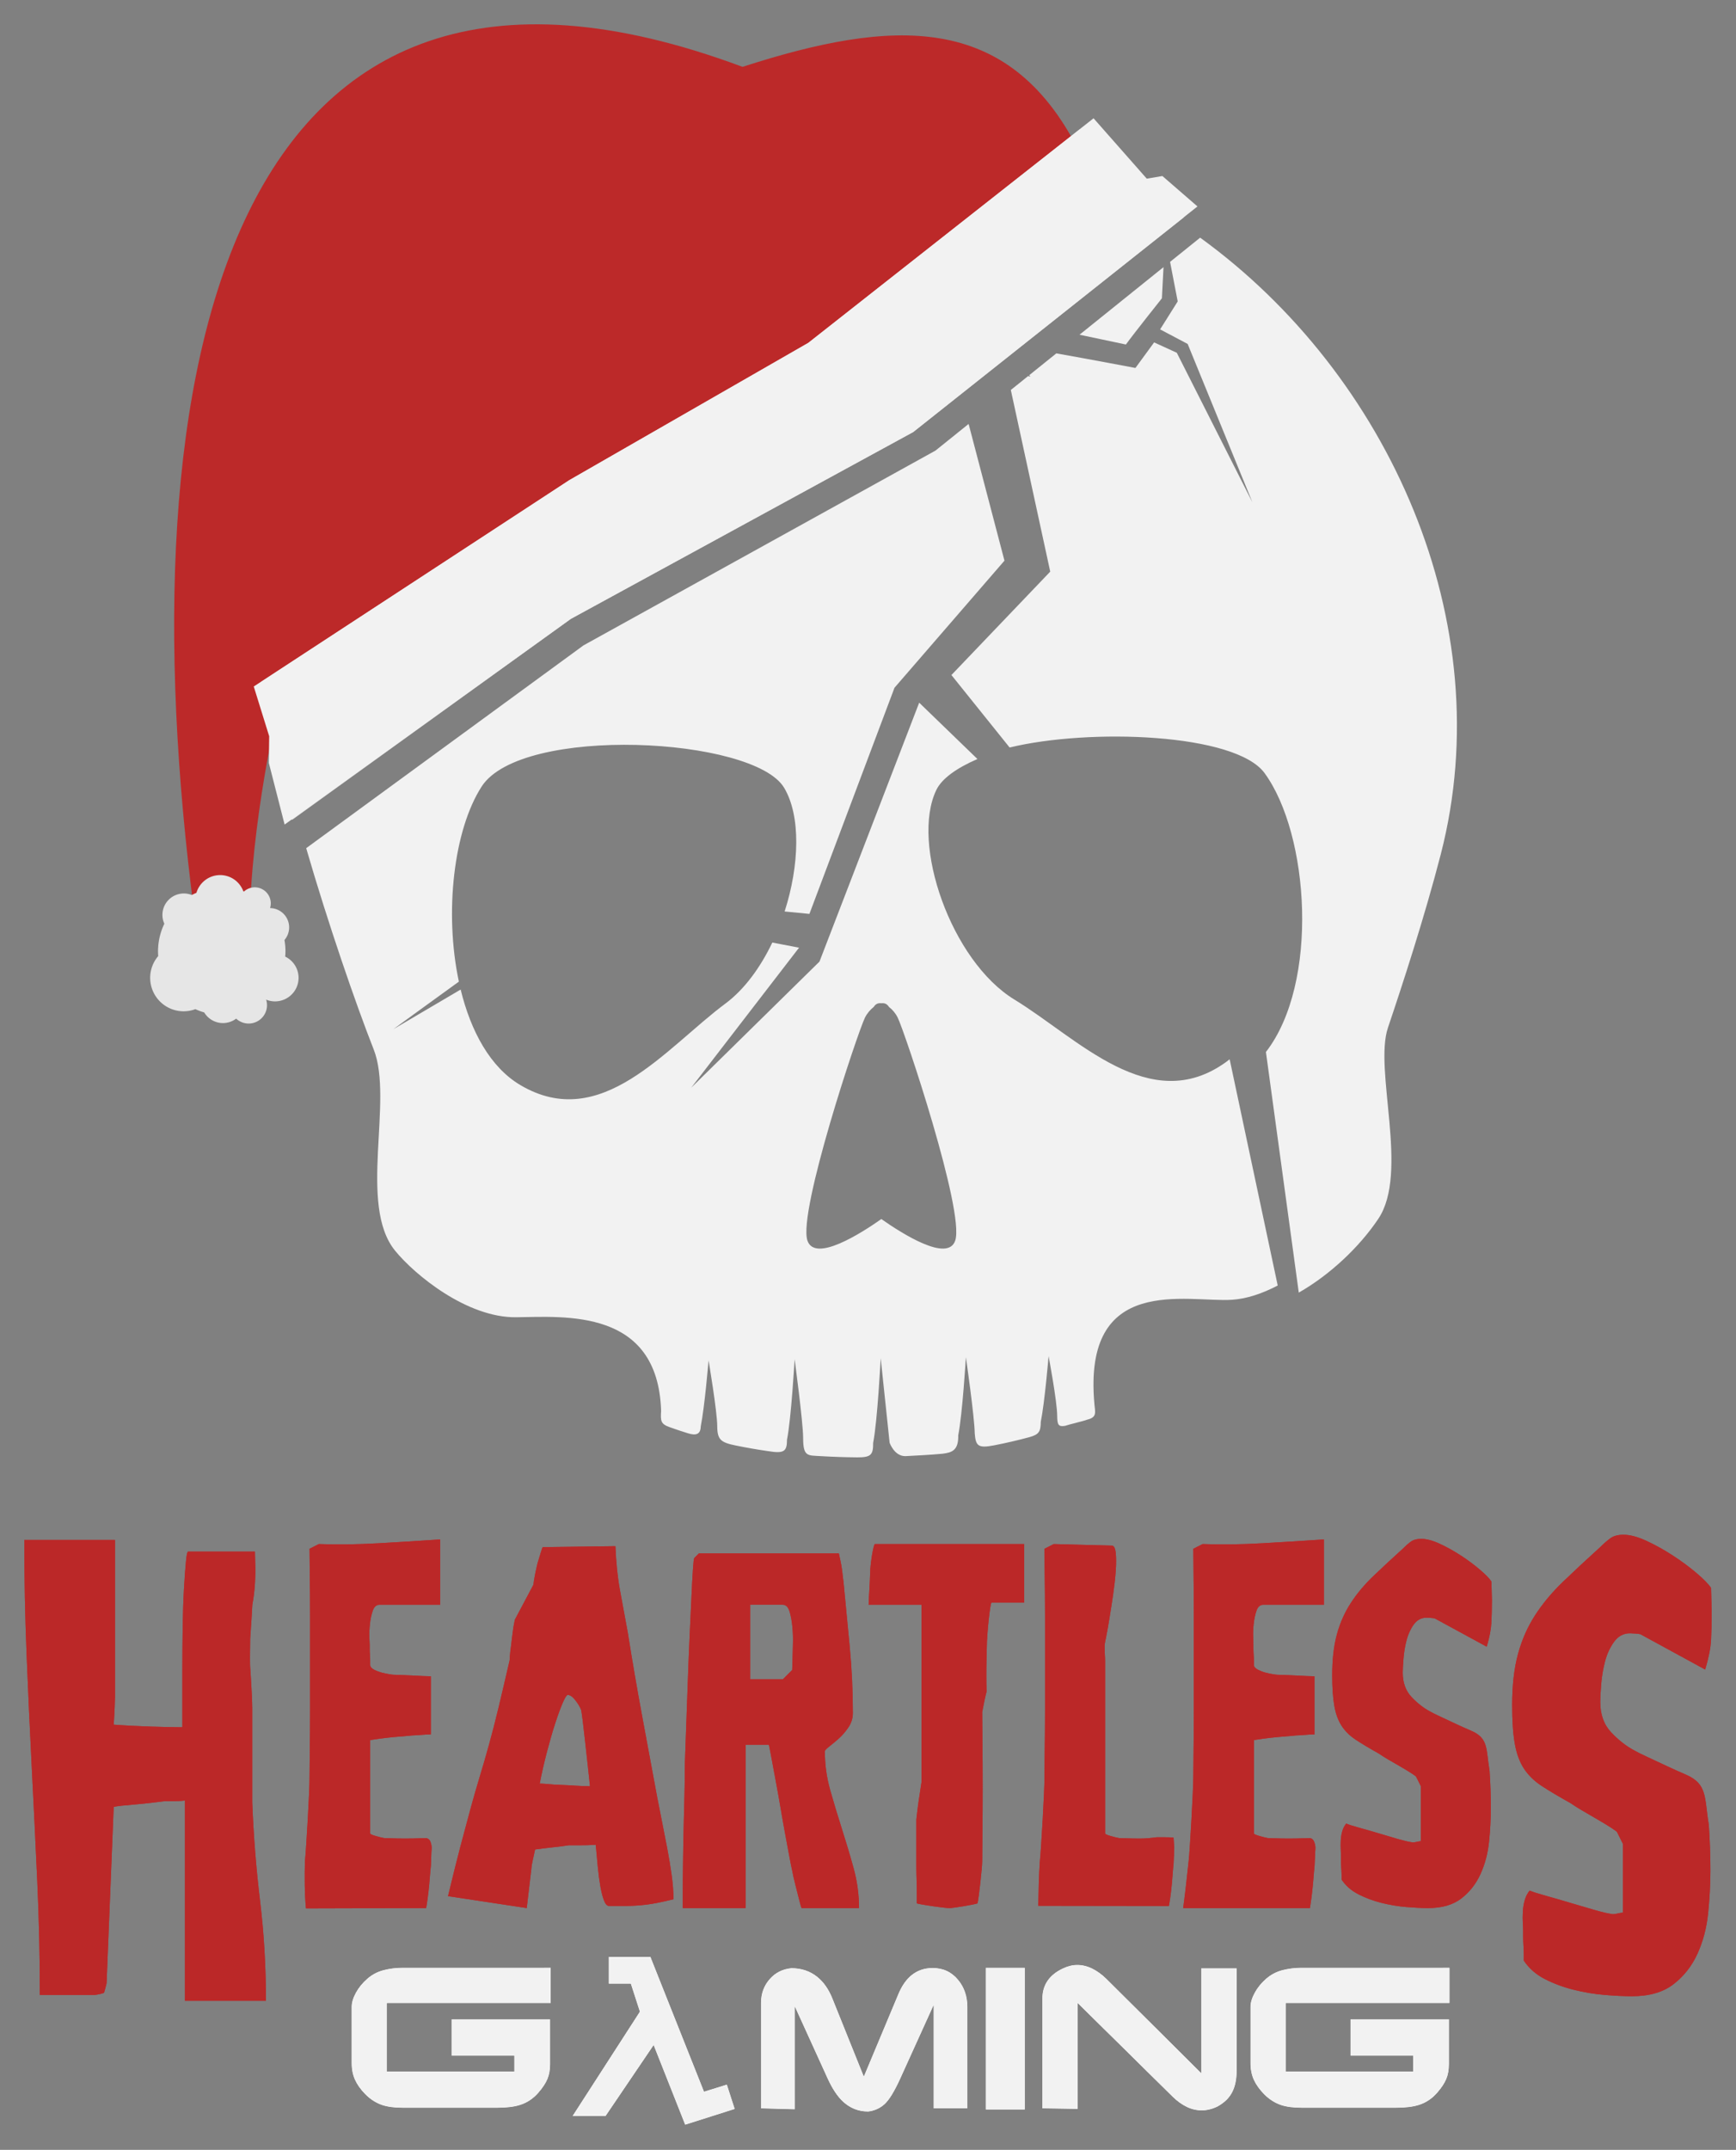 <svg height="884.527" viewBox="0 0 189.054 234.031" width="714.534" xmlns="http://www.w3.org/2000/svg"><rect x="0" y="0" width="189.054" height="234.031" fill="#808080" stroke="none"/><g transform="translate(37.074 -25.833)"><path d="m488.215 75.996-12.363 9.943 3.139 16.248-7.225 11.488 11.316 5.98 26.617 65.078-31.08-61.451-9.318-4.26-7.686 10.5s-18.616-3.54-32.506-5.992l-11.145 8.963.479.572-.924-.213-7.109 5.715 16.193 74.621-40.605 42.475 23.916 29.771c32.86-7.961 92.793-5.862 104.766 10.5 18.415 25.191 22.511 86.277.564 114.578l13.502 98.848c12.673-7.218 24.87-18.631 32.688-30.316 12.735-19.035-1.916-61.119 3.963-78.531 5.879-17.412 15.046-45.42 21.729-71.32 24.516-95.187-21.465-197.119-98.91-253.197zm-15.055 12.107-34.521 27.764 19.059 4.018c3.316-4.576 14.797-18.973 14.797-18.973zm-80.096 64.416-13.602 10.939-144.643 80.014-113.979 83.32c9.03 31.084 20.302 63.782 27.752 82.705 8.239 20.929-6.553 63.808 8.779 82.643 8.032 9.867 29.532 27.592 49.777 27.34 20.246-.252 58.182-3.598 59.547 38.393-.254 4.215-.198 5.42 3.453 6.744 2.455.889 4.959 1.72 7.502 2.51 3.491 1.11 5.272.374 5.328-2.789 1.649-8.23 3.213-27.152 3.213-27.152s3.531 20.821 3.572 27.057c.026 5.646 1.534 6.682 7.686 7.943 4.278.874 8.638 1.635 13.084 2.273 6.799 1.141 7.868.123 7.9-4.697 1.745-8.734 3.127-33.016 3.127-33.016s3.476 25.741 3.5 32.279c0 7.969 1.903 7.145 7.41 7.52 4.872.283 9.808.452 14.811.496 5.612.019 6.603-.998 6.547-5.932 1.772-8.907 3.109-34.811 3.109-34.811l3.664 34.746s1.908 5.527 6.465 5.496c4.513-.236 10.928-.564 15.32-.996 3.6-.46 6.585-1.193 6.408-7.549 1.738-8.679 3.154-32.133 3.154-32.133s3.581 24.866 3.629 31.373c.423 5.125 1.351 6.16 8.025 4.857 4.897-.959 9.681-2.064 14.344-3.324 4.161-1.13 4.698-2.386 4.773-6.301 1.644-8.207 3.209-27.018 3.209-27.018s3.498 18.461 3.535 24.547c.026 3.704.503 4.546 3.234 4.098 1.538-.555 7.57-1.934 9.072-2.527 4.112-.996 3.313-2.94 2.996-6.359-4.936-53.849 38.046-41.705 56.574-42.902 5.96-.385 12.377-2.519 18.752-5.863l-19.754-92.93c-.486.391-.979.772-1.484 1.137-31.324 22.587-60.865-9.752-86.949-25.654-26.101-15.902-42.709-64.144-32.109-86.113 2.274-4.721 8.447-9.053 16.898-12.713l-23.939-23.145-40.973 106.357-52.723 51.816 44.328-57.533-10.992-2.098c-4.904 10.242-11.459 19.25-19.281 25.068-24.527 18.241-50.988 53.131-84.236 33.492-12.372-7.305-20.37-22.077-24.562-39.262l-27.639 16.279s12.279-8.97 26.912-19.529c-6.048-28.398-2.135-62.34 9.359-80.146 16.32-25.306 111.747-20.421 124.289.488 6.943 11.566 6.313 31.897.221 50.844 1.012.062 10.184.996 10.184.996l34.965-92.906 45.193-52.209zm-36.518 237.949v.002c.142-.004.285.003.432.016.081-.015.141.011.223 0 .076.011.143-.015.225 0 1.175-.114 2.188.351 2.9 1.516 1.415 1.094 2.73 2.613 3.596 4.393 2.949 5.953 27.591 79.741 23.646 91.57-3.036 9.136-21.915-2.882-30.371-8.824-8.445 5.942-27.339 17.966-30.381 8.824-3.94-11.835 20.689-85.612 23.654-91.57.881-1.774 2.204-3.292 3.613-4.396.619-1.019 1.472-1.501 2.463-1.529z" fill="#f2f2f2" stroke-width="1.067" transform="matrix(.265 0 0 .265 -35.752 31.566)"/><path d="m139.738 192.905c-.612 0-1.094.129-1.446.388-.352.259-.718.576-1.094.953-1.506 1.364-2.858 2.622-4.057 3.775-1.199 1.153-2.211 2.364-3.034 3.634-.823 1.27-1.446 2.681-1.87 4.233-.423 1.552-.635 3.411-.635 5.574 0 1.694.094 3.081.282 4.163.188 1.082.517 1.987.988 2.716.471.729 1.117 1.364 1.94 1.905.823.541 1.871 1.165 3.14 1.87.33.235.776.517 1.341.847.564.329 1.128.659 1.693.988.565.329 1.047.623 1.446.882.4.259.6.411.6.459l.635 1.27v7.479c-.093 0-.306.035-.635.106-.329.07-.542.083-.635.035-.376-.046-.976-.188-1.799-.423-.823-.235-1.705-.494-2.646-.776-.941-.282-1.834-.541-2.681-.776-.847-.235-1.435-.424-1.764-.564-.235.281-.411.623-.529 1.023-.118.4-.188.823-.212 1.27-.024.447-.024.87 0 1.27s.035.694.035.882v.635c0 .283.012.6.035.953s.035.67.035.953v.635c.564.847 1.328 1.517 2.293 2.011.965.494 2.011.882 3.14 1.164 1.129.282 2.258.47 3.387.564 1.128.094 2.116.141 2.963.141 1.882 0 3.387-.435 4.516-1.305 1.129-.87 1.999-1.975 2.611-3.316.611-1.341 1-2.811 1.164-4.41.164-1.599.247-3.151.247-4.657-0-1.646-.059-3.316-.176-5.009-.492-2.874-.095-4.403-2.505-5.433-.659-.282-1.365-.599-2.117-.953-.752-.353-1.458-.682-2.117-.988-.659-.306-1.105-.53-1.341-.67-.893-.471-1.74-1.129-2.54-1.976-.8-.846-1.199-1.951-1.199-3.316-0-.469.035-1.129.106-1.976.07-.847.212-1.67.423-2.469.212-.8.541-1.505.988-2.117.446-.611 1.022-.917 1.729-.917.093 0.0.306.012.635.035.329.024.517.06.564.106l6.985 3.81c.376-1.27.588-2.34.635-3.21.047-.87.07-1.917.071-3.14-0-.235-.012-.658-.035-1.27-.024-.611-.035-1.035-.035-1.27-.283-.423-.812-.965-1.587-1.623-.776-.658-1.634-1.293-2.575-1.905-.941-.611-1.894-1.14-2.857-1.587-.964-.447-1.798-.67-2.505-.67zm-22.022.45c-.489 0-.873.101-1.155.309-.282.207-.572.466-.873.767-1.205 1.091-2.286 2.094-3.246 3.016-.959.922-1.767 1.895-2.425 2.91-.659 1.016-1.161 2.145-1.499 3.387-.339 1.242-.512 2.723-.512 4.454 0 1.355.079 2.468.229 3.334.15.865.417 1.586.794 2.17.377.583.894 1.093 1.552 1.526.659.433 1.49.935 2.505 1.499.264.188.625.416 1.076.679.451.264.906.522 1.358.785.452.263.836.498 1.155.706.32.207.476.333.476.37l.512 1.014v5.98c-.075 0-.248.032-.512.088s-.428.064-.503.026c-.301-.037-.779-.147-1.438-.335-.659-.188-1.364-.401-2.117-.626-.753-.226-1.474-.429-2.152-.617-.678-.188-1.148-.337-1.411-.45-.188.225-.329.492-.423.811-.094.32-.149.665-.168 1.023-.019.358-.019.694 0 1.014.019.32.026.555.026.706v.503c0 .226.008.485.026.767.019.282.035.532.035.758v.512c.451.678 1.063 1.21 1.834 1.605.772.395 1.61.709 2.514.935.903.226 1.805.375 2.708.45.903.075 1.686.115 2.364.115 1.505 0 2.713-.345 3.616-1.041.903-.696 1.601-1.582 2.09-2.655.489-1.073.803-2.248.935-3.528.131-1.279.194-2.526.194-3.731 0-1.317-.047-2.65-.141-4.004-.394-2.303-.072-3.523-2.002-4.348-.527-.226-1.092-.476-1.693-.758-.602-.282-1.166-.549-1.693-.794-.527-.245-.888-.425-1.076-.538-.714-.377-1.389-.902-2.028-1.579-.64-.677-.961-1.563-.961-2.655 0-.376.032-.901.088-1.579.056-.678.166-1.336.335-1.976.169-.64.428-1.204.785-1.693.357-.489.82-.732 1.385-.732.075 0.0.248.008.512.026.264.019.412.051.45.088l5.592 3.043c.301-1.016.465-1.871.503-2.566.038-.696.062-1.535.062-2.514-0-.188-.008-.525-.026-1.014-.019-.489-.035-.826-.035-1.014-.226-.339-.649-.77-1.27-1.296-.621-.526-1.302-1.037-2.055-1.526-.753-.489-1.513-.912-2.284-1.27-.771-.358-1.446-.538-2.011-.538zm-106.856.062c-2.182.15-4.409.283-6.685.414-2.277.132-4.457.163-6.526.088l-1.014.512c0 .64.008 1.596.027 2.875.019 1.279.035 2.769.035 4.463v5.133 5.133c0 1.656-.016 3.13-.035 4.41-.019 1.279-.027 2.236-.027 2.875 0 .339-.015.942-.053 1.808-.038.866-.085 1.791-.141 2.769-.056.978-.111 1.895-.168 2.76-.056.865-.103 1.469-.141 1.808-.044 1.744-.042 3.507.114 5.116l13.088-.036s.032-.18.088-.538c.056-.358.111-.781.168-1.27.056-.489.103-.992.141-1.499.038-.508.078-.922.115-1.261 0-.076.007-.28.027-.6.019-.32.027-.57.027-.758 0-.113.008-.254.027-.423.019-.169.012-.35-.027-.538-.038-.188-.092-.345-.168-.476-.075-.131-.21-.218-.397-.256-.188 0-.486.008-.9.026-.414.019-.884.026-1.411.026-.489 0-.944-.007-1.358-.026-.414-.019-.711-.026-.9-.026-.225-.037-.54-.116-.935-.229-.395-.113-.591-.206-.591-.282v-10.16c-0 0 .181-.023.538-.079.357-.056.781-.111 1.27-.168.489-.056.982-.103 1.491-.141.508-.038.931-.077 1.27-.115.188 0.0.534-.025 1.023-.062.489-.037.827-.053 1.014-.053v-6.324c-.187 0-.47-.008-.847-.026-.377-.019-.785-.043-1.217-.062-.432-.019-.832-.034-1.208-.053-.377-.019-.643-.026-.794-.026-.075 0-.232-.024-.476-.062-.245-.037-.511-.092-.794-.168-.283-.075-.557-.177-.82-.309-.264-.132-.413-.289-.45-.476v-.459c-0-.187-.008-.407-.027-.67-.019-.264-.027-.491-.027-.679v-.45c-0-.076-.016-.342-.035-.794-.019-.451.005-.937.062-1.464.056-.527.158-1.014.309-1.446.151-.432.394-.644.732-.644h6.606v-7.108zm96.238 0c-2.182.15-4.409.283-6.685.414-2.277.132-4.448.163-6.518.088l-1.014.512c0 .64.008 1.596.026 2.875.019 1.279.026 2.769.026 4.463v5.133 5.133c0 1.656-.008 3.13-.026 4.41-.019 1.279-.026 2.236-.026 2.875 0 .339-.024.942-.062 1.808-.038.866-.085 1.791-.141 2.769-.056.978-.111 1.895-.168 2.76-.056.865-.103 1.469-.141 1.808-.246 2.175-.296 2.869-.593 5.08h13.805s.023-.18.079-.538.111-.781.168-1.27c.056-.489.103-.992.141-1.499.038-.508.078-.922.115-1.261-0-.076.008-.28.026-.6.019-.32.035-.57.035-.758-0-.113.007-.254.026-.423.019-.169.011-.35-.026-.538-.038-.188-.101-.345-.176-.476-.075-.131-.201-.218-.388-.256-.188 0-.494.008-.908.026-.414.019-.884.026-1.411.026-.489 0-.935-.007-1.349-.026-.414-.019-.72-.026-.908-.026-.225-.037-.531-.116-.926-.229-.395-.113-.6-.206-.6-.282v-10.16c-0 0 .181-.023.538-.079.357-.056.781-.111 1.27-.168.489-.056.991-.103 1.499-.141.508-.038.931-.077 1.27-.115.188 0.0.525-.025 1.014-.062.489-.037.827-.053 1.014-.053v-6.324c-.187 0-.47-.008-.847-.026-.377-.019-.776-.043-1.208-.062-.432-.019-.84-.034-1.217-.053-.377-.019-.643-.026-.794-.026-.075 0-.232-.024-.476-.062-.245-.037-.511-.092-.794-.168-.283-.075-.548-.177-.811-.309-.264-.132-.422-.289-.459-.476v-.459c-0-.187-.008-.407-.026-.67-.019-.264-.026-.491-.026-.679v-.45c0-.076-.008-.342-.026-.794-.019-.451-.003-.937.053-1.464.056-.527.158-1.014.309-1.446.151-.432.403-.644.741-.644h6.597v-7.108zm-141.526.053c0 4.14.082 8.267.247 12.383.165 4.115.353 8.231.564 12.347.211 4.116.411 8.243.6 12.383.189 4.139.282 8.279.282 12.418h5.997s.569-.063.991-.225c0 0 .137-.425.279-1.045l.776-19.191c.141-.047.435-.094.882-.141.447-.047.953-.095 1.517-.141.564-.047 1.14-.106 1.729-.176.589-.07 1.07-.129 1.446-.176h.988c.469 0 .869-.023 1.199-.071v21.802h8.819c-0-3.715-.212-7.326-.635-10.83-.424-3.505-.713-7.091-.856-10.76v-10.16c-0-.33-.015-.952-.062-1.87-.047-.917-.106-1.881-.176-2.893-.02-1.062.01-1.888.015-2.933.138-1.871.162-2.445.232-3.664.141-.752.236-1.516.282-2.293.047-.777.058-1.482.035-2.117-.023-.634-.035-1.093-.035-1.376h-7.276c-.093 0-.168.364-.238 1.094-.07.729-.141 1.705-.212 2.928-.071 1.223-.118 2.61-.141 4.163-.023 1.552-.035 3.128-.035 4.727v6.209c-.801 0-1.929-.024-3.387-.07-1.458-.047-2.822-.117-4.092-.212.047-.659.082-1.282.106-1.87.024-.588.035-.953.035-1.094v-17.145zm92.631.45c-.037 0-.084.118-.141.344-.057.226-.111.499-.168.838-.056.339-.104.684-.141 1.023-.037.339-.062.622-.062.847 0 .15-.008.393-.027.732-.019.339-.034.683-.053 1.041-.019.358-.043.711-.062 1.05-.019.339-.027.582-.027.732h5.759v19.306c-.293 1.893-.383 2.449-.564 4.066v4.057 1.023c0 .489.008.99.027 1.517.019.527.027 1.037.027 1.526v1.014c.113.038.34.085.679.141.339.056.7.111 1.076.168.376.056.728.103 1.067.141.339.038.59.062.741.062.113 0 .308-.024.591-.062.282-.038.587-.085.926-.141.339-.056.653-.111.935-.168.282-.056.478-.103.591-.141.038-.15.084-.44.141-.873.057-.433.111-.895.168-1.385.056-.489.104-.952.141-1.385.037-.432.062-.738.062-.926-0-.64.008-1.722.026-3.246.019-1.524.026-3.154.026-4.886-0-1.731-.008-3.353-.026-4.877-.019-1.524-.026-2.606-.026-3.246.183-.955.285-1.481.476-2.231-.018-.583-.026-1.195-.026-1.834 0-.64.008-1.252.026-1.834.018-.583.026-.991.026-1.217 0-.339.024-.777.062-1.323.038-.545.085-1.071.141-1.579.056-.508.111-.956.168-1.332.056-.376.103-.564.141-.564h3.554v-6.376zm19.482 0-1.014.512c0 .64.008 1.596.026 2.875.019 1.279.035 2.769.035 4.463v5.133 5.133c0 1.656-.016 3.13-.035 4.41-.019 1.279-.026 2.236-.026 2.875 0 .339-.015.942-.053 1.808-.038.866-.085 1.791-.141 2.769-.056.978-.111 1.895-.168 2.76-.056.865-.103 1.469-.141 1.808-.105 1.638-.125 2.381-.171 4.831l14.22.02c-0 0 .032-.164.088-.503.056-.339.111-.754.168-1.244.057-.489.104-.999.141-1.526.037-.527.077-.958.115-1.296-0-.076.007-.271.026-.591.019-.32.026-.579.026-.767-0-.113.008-.254.026-.423-.04-.41-.054-.705-.079-1.103-.838-.043-1.258-.018-1.835-.026-.696.094-1.307.141-1.834.141-.489 0-.944-.007-1.358-.026-.414-.019-.711-.026-.9-.026-.225-.037-.54-.116-.935-.229-.395-.113-.591-.206-.591-.282v-18.283-.459c-0-.187-.008-.407-.026-.67-.019-.264-.026-.491-.026-.679v-.45c-0-.038.055-.328.168-.873.113-.545.23-1.228.362-2.037.132-.809.265-1.663.397-2.566.131-.903.226-1.75.282-2.54.056-.79.056-1.448 0-1.976-.056-.527-.198-.794-.423-.794zm-47.74.229-7.902.106c-.038 0-.117.204-.229.6-.113.396-.206.701-.282.926-.038.114-.085.294-.141.538-.056.244-.111.495-.168.758-.056.264-.103.523-.141.767-.038.245-.053.4-.053.476l-2.037 3.836c-.113.527-.2 1.045-.256 1.552-.056.508-.111.971-.168 1.385-.056.414-.096.751-.115 1.014-.019.264-.027.421-.027.459-.451 1.957-.851 3.673-1.208 5.159-.358 1.487-.711 2.843-1.049 4.066-.339 1.222-.675 2.391-1.014 3.501-.339 1.11-.675 2.286-1.014 3.528-.339 1.241-.707 2.613-1.102 4.119-.395 1.506-.834 3.278-1.323 5.309l8.573 1.296.512-4.348c-0-.15.039-.393.115-.732.075-.339.17-.769.282-1.296.527-.075 1.146-.154 1.861-.229.715-.075 1.319-.153 1.808-.229h1.182c.641 0 1.229-.015 1.755-.053.076.79.145 1.582.22 2.372.075.791.17 1.503.282 2.143.113.64.246 1.157.397 1.552.151.395.339.591.564.591h1.64c.828 0 1.627-.047 2.399-.141.772-.094 1.76-.29 2.963-.591-0-.828-.071-1.714-.203-2.655-.132-.941-.288-1.897-.476-2.875-.188-.978-.377-1.943-.564-2.884-.188-.941-.361-1.803-.512-2.593-.565-3.048-1.121-6.043-1.667-8.978-.546-2.935-1.063-5.945-1.552-9.031-.301-1.656-.583-3.184-.847-4.595-.264-1.411-.427-3.018-.503-4.824zm9.093.785-.512.512c-.038.037-.085.461-.141 1.27-.056.809-.111 1.859-.168 3.157-.057 1.298-.128 2.756-.203 4.374-.075 1.618-.138 3.249-.194 4.886-.056 1.637-.111 3.212-.168 4.736-.056 1.524-.103 2.833-.141 3.925 0 .489-.008 1.313-.027 2.461-.019 1.148-.051 2.394-.088 3.748-.037 1.355-.06 2.735-.079 4.128-.019 1.392-.035 2.592-.035 3.607v1.808h6.835v-17.78h2.54c.076.339.177.864.309 1.579.131.715.28 1.522.45 2.425.169.903.342 1.86.512 2.857.169.997.333 1.946.503 2.849.169.903.318 1.71.45 2.425.131.715.242 1.24.318 1.579.075.413.192.947.362 1.605.169.659.31 1.216.423 1.667.113.451.191.718.229.794h6.262c-0-1.468-.196-2.918-.591-4.348-.395-1.43-.818-2.848-1.27-4.26-.452-1.411-.875-2.814-1.27-4.207-.395-1.392-.591-2.804-.591-4.233-0-.113.156-.293.476-.538.32-.245.673-.534 1.049-.873.377-.339.721-.738 1.041-1.208.32-.47.485-.996.485-1.561-0-2.483-.118-4.898-.344-7.25-.226-2.352-.453-4.711-.679-7.082-.038-.225-.069-.508-.106-.847-.037-.339-.084-.668-.141-.988-.057-.32-.12-.602-.176-.847-.056-.245-.079-.37-.079-.37h-15.24zm5.583 5.592h3.554c.339 0.0.59.251.741.758.15.508.252 1.08.309 1.72.056.64.071 1.244.053 1.808-.018.564-.027.911-.027 1.023 0 .226-.008.57-.027 1.041-.019.47-.027.722-.027.758l-1.023 1.014h-3.554v-8.123zm-19.87 9.816c.263 0.0.546.205.847.6.301.395.504.739.617 1.041.038.187.101.596.176 1.217.075.621.153 1.334.247 2.143.094.809.188 1.656.282 2.54.094.884.18 1.683.256 2.399-.415 0-.9-.015-1.464-.053-.564-.038-1.121-.069-1.667-.088-.546-.019-1.016-.051-1.411-.088-.395-.037-.646-.053-.758-.053h-.176c.226-1.167.493-2.327.794-3.475.301-1.148.599-2.182.9-3.104.301-.922.576-1.667.82-2.231.245-.564.424-.847.538-.847z" fill="#bc2929" opacity=".99"/><g fill="#1a1a1a" transform="matrix(.282 0 0 .282 -40.289 148.862)"><path d="m246.477 319.143v10.344h8.518l3.498 10.799-26.01 40.307h12.777l18.557-27.379 12.168 30.725 19.164-6.084-3.041-9.43-8.822 2.738-20.686-52.02zm180.926 3.096c-1.797 0-3.617.438-5.463 1.312-2.624 1.214-4.616 2.793-5.977 4.736-1.36 1.944-2.041 4.274-2.041 6.994v42.336l13.627.217v-40.877l36.65 36.141c1.798 1.749 3.632 3.074 5.502 3.973 1.87.898 3.825 1.346 5.865 1.346.971 0 2.017-.144 3.135-.436 1.118-.291 2.136-.679 3.059-1.164 2.575-1.457 4.422-3.292 5.539-5.502 1.117-2.21 1.676-4.918 1.676-8.125v-39.639h-13.699v40.439l-36.65-36.434c-1.749-1.699-3.57-3.01-5.465-3.934-1.895-.924-3.814-1.385-5.758-1.385zm-260.535 1.094c-2.526 0-4.968.303-7.324.91-2.356.607-4.457 1.713-6.303 3.316-1.846 1.603-3.316 3.401-4.408 5.393-1.093 1.992-1.639 3.813-1.639 5.465v21.713c0 2.428.426 4.577 1.275 6.447.849 1.87 2.149 3.706 3.898 5.504 1.992 2.04 4.226 3.471 6.703 4.297 2.089.68 4.76 1.021 8.014 1.021h36.215c3.691 0 6.68-.364 8.963-1.094 2.769-.875 5.15-2.479 7.143-4.811 1.602-1.846 2.742-3.582 3.422-5.209.68-1.627 1.019-3.534 1.02-5.721v-17.34h-38.033v14.062h24.191v6.119h-49.186v-26.449h63.248v-13.625zm225.209 0v54.723h15.084v-54.723zm121.898 0c-2.526 0-4.968.303-7.324.91-2.356.607-4.457 1.713-6.303 3.316-1.846 1.603-3.316 3.401-4.408 5.393-1.093 1.992-1.639 3.813-1.639 5.465v21.713c-0 2.428.426 4.577 1.275 6.447.849 1.87 2.149 3.706 3.898 5.504 1.992 2.04 4.226 3.471 6.703 4.297 2.089.68 4.762 1.021 8.016 1.021h36.215c3.691 0 6.678-.364 8.961-1.094 2.769-.875 5.15-2.479 7.143-4.811 1.602-1.846 2.742-3.582 3.422-5.209.68-1.627 1.019-3.534 1.02-5.721v-17.34h-38.033v14.062h24.191v6.119h-49.186v-26.449h63.248v-13.625zm-142.389.074c-3.158 0-5.879.922-8.162 2.768-2.089 1.7-3.788 4.13-5.1 7.287l-13.336 31.84-12.168-30.238c-1.457-3.593-3.425-6.363-5.902-8.307-2.769-2.187-6.072-3.279-9.91-3.279-3.448.341-6.265 1.775-8.451 4.301-2.186 2.526-3.279 5.538-3.279 9.035v40.805l13.043.363v-39.713l12.678 27.836c1.797 3.934 3.765 6.898 5.902 8.889 2.769 2.575 6.023 3.863 9.764 3.863 2.428-.292 4.53-1.227 6.303-2.805 1.773-1.578 3.801-4.87 6.084-9.875l12.896-28.416v39.857h13.045v-39.129c-0-4.13-1.192-7.629-3.572-10.494-2.526-3.06-5.803-4.588-9.834-4.588z"/><path d="m246.477 319.143v10.344h8.518l3.498 10.799-26.01 40.307h12.777l18.557-27.379 12.168 30.725 19.164-6.084-3.041-9.43-8.822 2.738-20.686-52.02zm180.926 3.096c-1.797 0-3.617.438-5.463 1.312-2.624 1.214-4.616 2.793-5.977 4.736-1.36 1.944-2.041 4.274-2.041 6.994v42.336l13.627.217v-40.877l36.65 36.141c1.798 1.749 3.632 3.074 5.502 3.973 1.87.898 3.825 1.346 5.865 1.346.971 0 2.017-.144 3.135-.436 1.118-.291 2.136-.679 3.059-1.164 2.575-1.457 4.422-3.292 5.539-5.502 1.117-2.21 1.676-4.918 1.676-8.125v-39.639h-13.699v40.439l-36.65-36.434c-1.749-1.699-3.57-3.01-5.465-3.934-1.895-.924-3.814-1.385-5.758-1.385zm-260.535 1.094c-2.526 0-4.968.303-7.324.91-2.356.607-4.457 1.713-6.303 3.316-1.846 1.603-3.316 3.401-4.408 5.393-1.093 1.992-1.639 3.813-1.639 5.465v21.713c0 2.428.426 4.577 1.275 6.447.849 1.87 2.149 3.706 3.898 5.504 1.992 2.04 4.226 3.471 6.703 4.297 2.089.68 4.76 1.021 8.014 1.021h36.215c3.691 0 6.68-.364 8.963-1.094 2.769-.875 5.15-2.479 7.143-4.811 1.602-1.846 2.742-3.582 3.422-5.209.68-1.627 1.019-3.534 1.02-5.721v-17.34h-38.033v14.062h24.191v6.119h-49.186v-26.449h63.248v-13.625zm225.209 0v54.723h15.084v-54.723zm121.898 0c-2.526 0-4.968.303-7.324.91-2.356.607-4.457 1.713-6.303 3.316-1.846 1.603-3.316 3.401-4.408 5.393-1.093 1.992-1.639 3.813-1.639 5.465v21.713c-0 2.428.426 4.577 1.275 6.447.849 1.87 2.149 3.706 3.898 5.504 1.992 2.04 4.226 3.471 6.703 4.297 2.089.68 4.762 1.021 8.016 1.021h36.215c3.691 0 6.678-.364 8.961-1.094 2.769-.875 5.15-2.479 7.143-4.811 1.602-1.846 2.742-3.582 3.422-5.209.68-1.627 1.019-3.534 1.02-5.721v-17.34h-38.033v14.062h24.191v6.119h-49.186v-26.449h63.248v-13.625zm-142.389.074c-3.158 0-5.879.922-8.162 2.768-2.089 1.7-3.788 4.13-5.1 7.287l-13.336 31.84-12.168-30.238c-1.457-3.593-3.425-6.363-5.902-8.307-2.769-2.187-6.072-3.279-9.91-3.279-3.448.341-6.265 1.775-8.451 4.301-2.186 2.526-3.279 5.538-3.279 9.035v40.805l13.043.363v-39.713l12.678 27.836c1.797 3.934 3.765 6.898 5.902 8.889 2.769 2.575 6.023 3.863 9.764 3.863 2.428-.292 4.53-1.227 6.303-2.805 1.773-1.578 3.801-4.87 6.084-9.875l12.896-28.416v39.857h13.045v-39.129c-0-4.13-1.192-7.629-3.572-10.494-2.526-3.06-5.803-4.588-9.834-4.588z"/></g><path d="m139.738 192.905c-.612 0-1.094.129-1.446.388-.352.259-.718.576-1.094.953-1.506 1.364-2.858 2.622-4.057 3.775-1.199 1.153-2.211 2.364-3.034 3.634-.823 1.27-1.446 2.681-1.87 4.233-.423 1.552-.635 3.411-.635 5.574 0 1.694.094 3.081.282 4.163.188 1.082.517 1.987.988 2.716.471.729 1.117 1.364 1.94 1.905.823.541 1.871 1.165 3.14 1.87.33.235.776.517 1.341.847.564.329 1.128.659 1.693.988.565.329 1.047.623 1.446.882.4.259.6.411.6.459l.635 1.27v7.479c-.093 0-.306.035-.635.106-.329.07-.542.083-.635.035-.376-.046-.976-.188-1.799-.423-.823-.235-1.705-.494-2.646-.776-.941-.282-1.834-.541-2.681-.776-.847-.235-1.435-.424-1.764-.564-.235.281-.411.623-.529 1.023-.118.4-.188.823-.212 1.27-.024.447-.024.87 0 1.27s.035.694.035.882v.635c0 .283.012.6.035.953s.035.67.035.953v.635c.564.847 1.328 1.517 2.293 2.011.965.494 2.011.882 3.14 1.164 1.129.282 2.258.47 3.387.564 1.128.094 2.116.141 2.963.141 1.882 0 3.387-.435 4.516-1.305 1.129-.87 1.999-1.975 2.611-3.316.611-1.341 1-2.811 1.164-4.41.164-1.599.247-3.151.247-4.657-0-1.646-.059-3.316-.176-5.009-.492-2.874-.095-4.403-2.505-5.433-.659-.282-1.365-.599-2.117-.953-.752-.353-1.458-.682-2.117-.988-.659-.306-1.105-.53-1.341-.67-.893-.471-1.74-1.129-2.54-1.976-.8-.846-1.199-1.951-1.199-3.316-0-.469.035-1.129.106-1.976.07-.847.212-1.67.423-2.469.212-.8.541-1.505.988-2.117.446-.611 1.022-.917 1.729-.917.093 0.0.306.012.635.035.329.024.517.06.564.106l6.985 3.81c.376-1.27.588-2.34.635-3.21.047-.87.07-1.917.071-3.14-0-.235-.012-.658-.035-1.27-.024-.611-.035-1.035-.035-1.27-.283-.423-.812-.965-1.587-1.623-.776-.658-1.634-1.293-2.575-1.905-.941-.611-1.894-1.14-2.857-1.587-.964-.447-1.798-.67-2.505-.67zm-22.022.45c-.489 0-.873.101-1.155.309-.282.207-.572.466-.873.767-1.205 1.091-2.286 2.094-3.246 3.016-.959.922-1.767 1.895-2.425 2.91-.659 1.016-1.161 2.145-1.499 3.387-.339 1.242-.512 2.723-.512 4.454 0 1.355.079 2.468.229 3.334.15.865.417 1.586.794 2.17.377.583.894 1.093 1.552 1.526.659.433 1.49.935 2.505 1.499.264.188.625.416 1.076.679.451.264.906.522 1.358.785.452.263.836.498 1.155.706.32.207.476.333.476.37l.512 1.014v5.98c-.075 0-.248.032-.512.088s-.428.064-.503.026c-.301-.037-.779-.147-1.438-.335-.659-.188-1.364-.401-2.117-.626-.753-.226-1.474-.429-2.152-.617-.678-.188-1.148-.337-1.411-.45-.188.225-.329.492-.423.811-.094.32-.149.665-.168 1.023-.019.358-.019.694 0 1.014.019.32.026.555.026.706v.503c0 .226.008.485.026.767.019.282.035.532.035.758v.512c.451.678 1.063 1.21 1.834 1.605.772.395 1.61.709 2.514.935.903.226 1.805.375 2.708.45.903.075 1.686.115 2.364.115 1.505 0 2.713-.345 3.616-1.041.903-.696 1.601-1.582 2.09-2.655.489-1.073.803-2.248.935-3.528.131-1.279.194-2.526.194-3.731 0-1.317-.047-2.65-.141-4.004-.394-2.303-.072-3.523-2.002-4.348-.527-.226-1.092-.476-1.693-.758-.602-.282-1.166-.549-1.693-.794-.527-.245-.888-.425-1.076-.538-.714-.377-1.389-.902-2.028-1.579-.64-.677-.961-1.563-.961-2.655 0-.376.032-.901.088-1.579.056-.678.166-1.336.335-1.976.169-.64.428-1.204.785-1.693.357-.489.82-.732 1.385-.732.075 0.0.248.008.512.026.264.019.412.051.45.088l5.592 3.043c.301-1.016.465-1.871.503-2.566.038-.696.062-1.535.062-2.514-0-.188-.008-.525-.026-1.014-.019-.489-.035-.826-.035-1.014-.226-.339-.649-.77-1.27-1.296-.621-.526-1.302-1.037-2.055-1.526-.753-.489-1.513-.912-2.284-1.27-.771-.358-1.446-.538-2.011-.538zm-106.856.062c-2.182.15-4.409.283-6.685.414-2.277.132-4.457.163-6.526.088l-1.014.512c0 .64.008 1.596.027 2.875.019 1.279.035 2.769.035 4.463v5.133 5.133c0 1.656-.016 3.13-.035 4.41-.019 1.279-.027 2.236-.027 2.875 0 .339-.015.942-.053 1.808-.038.866-.085 1.791-.141 2.769-.056.978-.111 1.895-.168 2.76-.056.865-.103 1.469-.141 1.808-.044 1.744-.042 3.507.114 5.116l13.088-.036s.032-.18.088-.538c.056-.358.111-.781.168-1.27.056-.489.103-.992.141-1.499.038-.508.078-.922.115-1.261 0-.076.007-.28.027-.6.019-.32.027-.57.027-.758 0-.113.008-.254.027-.423.019-.169.012-.35-.027-.538-.038-.188-.092-.345-.168-.476-.075-.131-.21-.218-.397-.256-.188 0-.486.008-.9.026-.414.019-.884.026-1.411.026-.489 0-.944-.007-1.358-.026-.414-.019-.711-.026-.9-.026-.225-.037-.54-.116-.935-.229-.395-.113-.591-.206-.591-.282v-10.16c-0 0 .181-.023.538-.079.357-.056.781-.111 1.27-.168.489-.056.982-.103 1.491-.141.508-.038.931-.077 1.27-.115.188 0.0.534-.025 1.023-.062.489-.037.827-.053 1.014-.053v-6.324c-.187 0-.47-.008-.847-.026-.377-.019-.785-.043-1.217-.062-.432-.019-.832-.034-1.208-.053-.377-.019-.643-.026-.794-.026-.075 0-.232-.024-.476-.062-.245-.037-.511-.092-.794-.168-.283-.075-.557-.177-.82-.309-.264-.132-.413-.289-.45-.476v-.459c-0-.187-.008-.407-.027-.67-.019-.264-.027-.491-.027-.679v-.45c-0-.076-.016-.342-.035-.794-.019-.451.005-.937.062-1.464.056-.527.158-1.014.309-1.446.151-.432.394-.644.732-.644h6.606v-7.108zm96.238 0c-2.182.15-4.409.283-6.685.414-2.277.132-4.448.163-6.518.088l-1.014.512c0 .64.008 1.596.026 2.875.019 1.279.026 2.769.026 4.463v5.133 5.133c0 1.656-.008 3.13-.026 4.41-.019 1.279-.026 2.236-.026 2.875 0 .339-.024.942-.062 1.808-.038.866-.085 1.791-.141 2.769-.056.978-.111 1.895-.168 2.76-.056.865-.103 1.469-.141 1.808-.246 2.175-.296 2.869-.593 5.08h13.805s.023-.18.079-.538.111-.781.168-1.27c.056-.489.103-.992.141-1.499.038-.508.078-.922.115-1.261-0-.076.008-.28.026-.6.019-.32.035-.57.035-.758-0-.113.007-.254.026-.423.019-.169.011-.35-.026-.538-.038-.188-.101-.345-.176-.476-.075-.131-.201-.218-.388-.256-.188 0-.494.008-.908.026-.414.019-.884.026-1.411.026-.489 0-.935-.007-1.349-.026-.414-.019-.72-.026-.908-.026-.225-.037-.531-.116-.926-.229-.395-.113-.6-.206-.6-.282v-10.16c-0 0 .181-.023.538-.079.357-.056.781-.111 1.27-.168.489-.056.991-.103 1.499-.141.508-.038.931-.077 1.27-.115.188 0.0.525-.025 1.014-.062.489-.037.827-.053 1.014-.053v-6.324c-.187 0-.47-.008-.847-.026-.377-.019-.776-.043-1.208-.062-.432-.019-.84-.034-1.217-.053-.377-.019-.643-.026-.794-.026-.075 0-.232-.024-.476-.062-.245-.037-.511-.092-.794-.168-.283-.075-.548-.177-.811-.309-.264-.132-.422-.289-.459-.476v-.459c-0-.187-.008-.407-.026-.67-.019-.264-.026-.491-.026-.679v-.45c0-.076-.008-.342-.026-.794-.019-.451-.003-.937.053-1.464.056-.527.158-1.014.309-1.446.151-.432.403-.644.741-.644h6.597v-7.108zm-141.526.053c0 4.14.082 8.267.247 12.383.165 4.115.353 8.231.564 12.347.211 4.116.411 8.243.6 12.383.189 4.139.282 8.279.282 12.418h5.997s.569-.063.991-.225c0 0 .137-.425.279-1.045l.776-19.191c.141-.047.435-.094.882-.141.447-.047.953-.095 1.517-.141.564-.047 1.14-.106 1.729-.176.589-.07 1.07-.129 1.446-.176h.988c.469 0 .869-.023 1.199-.071v21.802h8.819c-0-3.715-.212-7.326-.635-10.83-.424-3.505-.713-7.091-.856-10.76v-10.16c-0-.33-.015-.952-.062-1.87-.047-.917-.106-1.881-.176-2.893-.02-1.062.01-1.888.015-2.933.138-1.871.162-2.445.232-3.664.141-.752.236-1.516.282-2.293.047-.777.058-1.482.035-2.117-.023-.634-.035-1.093-.035-1.376h-7.276c-.093 0-.168.364-.238 1.094-.07.729-.141 1.705-.212 2.928-.071 1.223-.118 2.61-.141 4.163-.023 1.552-.035 3.128-.035 4.727v6.209c-.801 0-1.929-.024-3.387-.07-1.458-.047-2.822-.117-4.092-.212.047-.659.082-1.282.106-1.87.024-.588.035-.953.035-1.094v-17.145zm92.631.45c-.037 0-.084.118-.141.344-.057.226-.111.499-.168.838-.056.339-.104.684-.141 1.023-.037.339-.062.622-.062.847 0 .15-.008.393-.027.732-.019.339-.034.683-.053 1.041-.019.358-.043.711-.062 1.05-.019.339-.027.582-.027.732h5.759v19.306c-.293 1.893-.383 2.449-.564 4.066v4.057 1.023c0 .489.008.99.027 1.517.019.527.027 1.037.027 1.526v1.014c.113.038.34.085.679.141.339.056.7.111 1.076.168.376.056.728.103 1.067.141.339.038.59.062.741.062.113 0 .308-.024.591-.062.282-.038.587-.085.926-.141.339-.056.653-.111.935-.168.282-.056.478-.103.591-.141.038-.15.084-.44.141-.873.057-.433.111-.895.168-1.385.056-.489.104-.952.141-1.385.037-.432.062-.738.062-.926-0-.64.008-1.722.026-3.246.019-1.524.026-3.154.026-4.886-0-1.731-.008-3.353-.026-4.877-.019-1.524-.026-2.606-.026-3.246.183-.955.285-1.481.476-2.231-.018-.583-.026-1.195-.026-1.834 0-.64.008-1.252.026-1.834.018-.583.026-.991.026-1.217 0-.339.024-.777.062-1.323.038-.545.085-1.071.141-1.579.056-.508.111-.956.168-1.332.056-.376.103-.564.141-.564h3.554v-6.376zm19.482 0-1.014.512c0 .64.008 1.596.026 2.875.019 1.279.035 2.769.035 4.463v5.133 5.133c0 1.656-.016 3.13-.035 4.41-.019 1.279-.026 2.236-.026 2.875 0 .339-.015.942-.053 1.808-.038.866-.085 1.791-.141 2.769-.056.978-.111 1.895-.168 2.76-.056.865-.103 1.469-.141 1.808-.105 1.638-.125 2.381-.171 4.831l14.22.02c-0 0 .032-.164.088-.503.056-.339.111-.754.168-1.244.057-.489.104-.999.141-1.526.037-.527.077-.958.115-1.296-0-.076.007-.271.026-.591.019-.32.026-.579.026-.767-0-.113.008-.254.026-.423-.04-.41-.054-.705-.079-1.103-.838-.043-1.258-.018-1.835-.026-.696.094-1.307.141-1.834.141-.489 0-.944-.007-1.358-.026-.414-.019-.711-.026-.9-.026-.225-.037-.54-.116-.935-.229-.395-.113-.591-.206-.591-.282v-18.283-.459c-0-.187-.008-.407-.026-.67-.019-.264-.026-.491-.026-.679v-.45c-0-.038.055-.328.168-.873.113-.545.23-1.228.362-2.037.132-.809.265-1.663.397-2.566.131-.903.226-1.75.282-2.54.056-.79.056-1.448 0-1.976-.056-.527-.198-.794-.423-.794zm-47.74.229-7.902.106c-.038 0-.117.204-.229.6-.113.396-.206.701-.282.926-.038.114-.085.294-.141.538-.056.244-.111.495-.168.758-.056.264-.103.523-.141.767-.038.245-.053.4-.053.476l-2.037 3.836c-.113.527-.2 1.045-.256 1.552-.056.508-.111.971-.168 1.385-.056.414-.096.751-.115 1.014-.019.264-.027.421-.027.459-.451 1.957-.851 3.673-1.208 5.159-.358 1.487-.711 2.843-1.049 4.066-.339 1.222-.675 2.391-1.014 3.501-.339 1.11-.675 2.286-1.014 3.528-.339 1.241-.707 2.613-1.102 4.119-.395 1.506-.834 3.278-1.323 5.309l8.573 1.296.512-4.348c-0-.15.039-.393.115-.732.075-.339.17-.769.282-1.296.527-.075 1.146-.154 1.861-.229.715-.075 1.319-.153 1.808-.229h1.182c.641 0 1.229-.015 1.755-.053.076.79.145 1.582.22 2.372.075.791.17 1.503.282 2.143.113.64.246 1.157.397 1.552.151.395.339.591.564.591h1.64c.828 0 1.627-.047 2.399-.141.772-.094 1.76-.29 2.963-.591-0-.828-.071-1.714-.203-2.655-.132-.941-.288-1.897-.476-2.875-.188-.978-.377-1.943-.564-2.884-.188-.941-.361-1.803-.512-2.593-.565-3.048-1.121-6.043-1.667-8.978-.546-2.935-1.063-5.945-1.552-9.031-.301-1.656-.583-3.184-.847-4.595-.264-1.411-.427-3.018-.503-4.824zm9.093.785-.512.512c-.038.037-.085.461-.141 1.27-.056.809-.111 1.859-.168 3.157-.057 1.298-.128 2.756-.203 4.374-.075 1.618-.138 3.249-.194 4.886-.056 1.637-.111 3.212-.168 4.736-.056 1.524-.103 2.833-.141 3.925 0 .489-.008 1.313-.027 2.461-.019 1.148-.051 2.394-.088 3.748-.037 1.355-.06 2.735-.079 4.128-.019 1.392-.035 2.592-.035 3.607v1.808h6.835v-17.78h2.54c.076.339.177.864.309 1.579.131.715.28 1.522.45 2.425.169.903.342 1.86.512 2.857.169.997.333 1.946.503 2.849.169.903.318 1.71.45 2.425.131.715.242 1.24.318 1.579.075.413.192.947.362 1.605.169.659.31 1.216.423 1.667.113.451.191.718.229.794h6.262c-0-1.468-.196-2.918-.591-4.348-.395-1.43-.818-2.848-1.27-4.26-.452-1.411-.875-2.814-1.27-4.207-.395-1.392-.591-2.804-.591-4.233-0-.113.156-.293.476-.538.32-.245.673-.534 1.049-.873.377-.339.721-.738 1.041-1.208.32-.47.485-.996.485-1.561-0-2.483-.118-4.898-.344-7.25-.226-2.352-.453-4.711-.679-7.082-.038-.225-.069-.508-.106-.847-.037-.339-.084-.668-.141-.988-.057-.32-.12-.602-.176-.847-.056-.245-.079-.37-.079-.37h-15.24zm5.583 5.592h3.554c.339 0.0.59.251.741.758.15.508.252 1.08.309 1.72.056.64.071 1.244.053 1.808-.018.564-.027.911-.027 1.023 0 .226-.008.57-.027 1.041-.019.47-.027.722-.027.758l-1.023 1.014h-3.554v-8.123zm-19.87 9.816c.263 0.0.546.205.847.6.301.395.504.739.617 1.041.038.187.101.596.176 1.217.075.621.153 1.334.247 2.143.094.809.188 1.656.282 2.54.094.884.18 1.683.256 2.399-.415 0-.9-.015-1.464-.053-.564-.038-1.121-.069-1.667-.088-.546-.019-1.016-.051-1.411-.088-.395-.037-.646-.053-.758-.053h-.176c.226-1.167.493-2.327.794-3.475.301-1.148.599-2.182.9-3.104.301-.922.576-1.667.82-2.231.245-.564.424-.847.538-.847z" fill="#bc2929" opacity=".99"/><g fill="#f2f2f2" transform="matrix(.282 0 0 .282 -40.289 148.862)"><path d="m246.477 319.143v10.344h8.518l3.498 10.799-26.01 40.307h12.777l18.557-27.379 12.168 30.725 19.164-6.084-3.041-9.43-8.822 2.738-20.686-52.02zm180.926 3.096c-1.797 0-3.617.438-5.463 1.312-2.624 1.214-4.616 2.793-5.977 4.736-1.36 1.944-2.041 4.274-2.041 6.994v42.336l13.627.217v-40.877l36.65 36.141c1.798 1.749 3.632 3.074 5.502 3.973 1.87.898 3.825 1.346 5.865 1.346.971 0 2.017-.144 3.135-.436 1.118-.291 2.136-.679 3.059-1.164 2.575-1.457 4.422-3.292 5.539-5.502 1.117-2.21 1.676-4.918 1.676-8.125v-39.639h-13.699v40.439l-36.65-36.434c-1.749-1.699-3.57-3.01-5.465-3.934-1.895-.924-3.814-1.385-5.758-1.385zm-260.535 1.094c-2.526 0-4.968.303-7.324.91-2.356.607-4.457 1.713-6.303 3.316-1.846 1.603-3.316 3.401-4.408 5.393-1.093 1.992-1.639 3.813-1.639 5.465v21.713c0 2.428.426 4.577 1.275 6.447.849 1.87 2.149 3.706 3.898 5.504 1.992 2.04 4.226 3.471 6.703 4.297 2.089.68 4.76 1.021 8.014 1.021h36.215c3.691 0 6.68-.364 8.963-1.094 2.769-.875 5.15-2.479 7.143-4.811 1.602-1.846 2.742-3.582 3.422-5.209.68-1.627 1.019-3.534 1.02-5.721v-17.34h-38.033v14.062h24.191v6.119h-49.186v-26.449h63.248v-13.625zm225.209 0v54.723h15.084v-54.723zm121.898 0c-2.526 0-4.968.303-7.324.91-2.356.607-4.457 1.713-6.303 3.316-1.846 1.603-3.316 3.401-4.408 5.393-1.093 1.992-1.639 3.813-1.639 5.465v21.713c-0 2.428.426 4.577 1.275 6.447.849 1.87 2.149 3.706 3.898 5.504 1.992 2.04 4.226 3.471 6.703 4.297 2.089.68 4.762 1.021 8.016 1.021h36.215c3.691 0 6.678-.364 8.961-1.094 2.769-.875 5.15-2.479 7.143-4.811 1.602-1.846 2.742-3.582 3.422-5.209.68-1.627 1.019-3.534 1.02-5.721v-17.34h-38.033v14.062h24.191v6.119h-49.186v-26.449h63.248v-13.625zm-142.389.074c-3.158 0-5.879.922-8.162 2.768-2.089 1.7-3.788 4.13-5.1 7.287l-13.336 31.84-12.168-30.238c-1.457-3.593-3.425-6.363-5.902-8.307-2.769-2.187-6.072-3.279-9.91-3.279-3.448.341-6.265 1.775-8.451 4.301-2.186 2.526-3.279 5.538-3.279 9.035v40.805l13.043.363v-39.713l12.678 27.836c1.797 3.934 3.765 6.898 5.902 8.889 2.769 2.575 6.023 3.863 9.764 3.863 2.428-.292 4.53-1.227 6.303-2.805 1.773-1.578 3.801-4.87 6.084-9.875l12.896-28.416v39.857h13.045v-39.129c-0-4.13-1.192-7.629-3.572-10.494-2.526-3.06-5.803-4.588-9.834-4.588z"/><path d="m246.477 319.143v10.344h8.518l3.498 10.799-26.01 40.307h12.777l18.557-27.379 12.168 30.725 19.164-6.084-3.041-9.43-8.822 2.738-20.686-52.02zm180.926 3.096c-1.797 0-3.617.438-5.463 1.312-2.624 1.214-4.616 2.793-5.977 4.736-1.36 1.944-2.041 4.274-2.041 6.994v42.336l13.627.217v-40.877l36.65 36.141c1.798 1.749 3.632 3.074 5.502 3.973 1.87.898 3.825 1.346 5.865 1.346.971 0 2.017-.144 3.135-.436 1.118-.291 2.136-.679 3.059-1.164 2.575-1.457 4.422-3.292 5.539-5.502 1.117-2.21 1.676-4.918 1.676-8.125v-39.639h-13.699v40.439l-36.65-36.434c-1.749-1.699-3.57-3.01-5.465-3.934-1.895-.924-3.814-1.385-5.758-1.385zm-260.535 1.094c-2.526 0-4.968.303-7.324.91-2.356.607-4.457 1.713-6.303 3.316-1.846 1.603-3.316 3.401-4.408 5.393-1.093 1.992-1.639 3.813-1.639 5.465v21.713c0 2.428.426 4.577 1.275 6.447.849 1.87 2.149 3.706 3.898 5.504 1.992 2.04 4.226 3.471 6.703 4.297 2.089.68 4.76 1.021 8.014 1.021h36.215c3.691 0 6.68-.364 8.963-1.094 2.769-.875 5.15-2.479 7.143-4.811 1.602-1.846 2.742-3.582 3.422-5.209.68-1.627 1.019-3.534 1.02-5.721v-17.34h-38.033v14.062h24.191v6.119h-49.186v-26.449h63.248v-13.625zm225.209 0v54.723h15.084v-54.723zm121.898 0c-2.526 0-4.968.303-7.324.91-2.356.607-4.457 1.713-6.303 3.316-1.846 1.603-3.316 3.401-4.408 5.393-1.093 1.992-1.639 3.813-1.639 5.465v21.713c-0 2.428.426 4.577 1.275 6.447.849 1.87 2.149 3.706 3.898 5.504 1.992 2.04 4.226 3.471 6.703 4.297 2.089.68 4.762 1.021 8.016 1.021h36.215c3.691 0 6.678-.364 8.961-1.094 2.769-.875 5.15-2.479 7.143-4.811 1.602-1.846 2.742-3.582 3.422-5.209.68-1.627 1.019-3.534 1.02-5.721v-17.34h-38.033v14.062h24.191v6.119h-49.186v-26.449h63.248v-13.625zm-142.389.074c-3.158 0-5.879.922-8.162 2.768-2.089 1.7-3.788 4.13-5.1 7.287l-13.336 31.84-12.168-30.238c-1.457-3.593-3.425-6.363-5.902-8.307-2.769-2.187-6.072-3.279-9.91-3.279-3.448.341-6.265 1.775-8.451 4.301-2.186 2.526-3.279 5.538-3.279 9.035v40.805l13.043.363v-39.713l12.678 27.836c1.797 3.934 3.765 6.898 5.902 8.889 2.769 2.575 6.023 3.863 9.764 3.863 2.428-.292 4.53-1.227 6.303-2.805 1.773-1.578 3.801-4.87 6.084-9.875l12.896-28.416v39.857h13.045v-39.129c-0-4.13-1.192-7.629-3.572-10.494-2.526-3.06-5.803-4.588-9.834-4.588z"/></g><path d="m-15.916 125.203c-7.756-59.23 3.441-113.09 59.703-92.093 16.359-5.281 28.892-5.95 36.537 8.963l-8.561 14.494-78.201 44.619s-2.971 12.135-3.395 23.354z" fill="#bc2929"/><path d="m-5.276 115.092 30.373-21.893 37.279-20.334 29.451-23.355-3.82-3.31-1.702.286-5.794-6.572-29.555 23.241-26.044 14.955-33.55 21.952 1.682 5.415-.037 2.909z" fill="#e6e6e6"/><path d="m85.475 337.846a10.164 10.164 0 0 0 -9.738 7.277 26.183 26.183 0 0 0 -1.906.906 8.809 8.809 0 0 0 -3.262-.633 8.809 8.809 0 0 0 -8.811 8.809 8.809 8.809 0 0 0 .791 3.621 26.183 26.183 0 0 0 -2.594 11.291 26.183 26.183 0 0 0 .082 1.992 13.746 13.746 0 0 0 -3.312 8.941 13.746 13.746 0 0 0 13.746 13.746 13.746 13.746 0 0 0 4.818-.879 26.183 26.183 0 0 0 3.637 1.346 9.002 9.002 0 0 0 7.711 4.373 9.002 9.002 0 0 0 5.424-1.828 7.55 7.55 0 0 0 5.127 2.021 7.55 7.55 0 0 0 7.551-7.551 7.55 7.55 0 0 0 -.359-2.27 9.68 9.68 0 0 0 3.65.721 9.68 9.68 0 0 0 9.68-9.68 9.68 9.68 0 0 0 -5.5-8.717 26.183 26.183 0 0 0 .111-2.217 26.183 26.183 0 0 0 -.414-4.6 7.938 7.938 0 0 0 1.932-5.182 7.938 7.938 0 0 0 -7.844-7.934 6.582 6.582 0 0 0 .293-1.939 6.582 6.582 0 0 0 -6.582-6.584 6.582 6.582 0 0 0 -4.438 1.732 26.183 26.183 0 0 0 -.256-.094 10.164 10.164 0 0 0 -9.537-6.672z" fill="#e6e6e6" transform="matrix(.265 0 0 .265 -35.752 31.566)"/><path d="m-6.079 115.594 31.176-22.395 37.279-20.334 30.957-24.56-3.82-3.31-1.702.286-5.794-6.572-31.061 24.446-26.044 14.955-34.353 22.454 1.682 5.415-.037 2.909z" fill="#f2f2f2"/></g></svg>